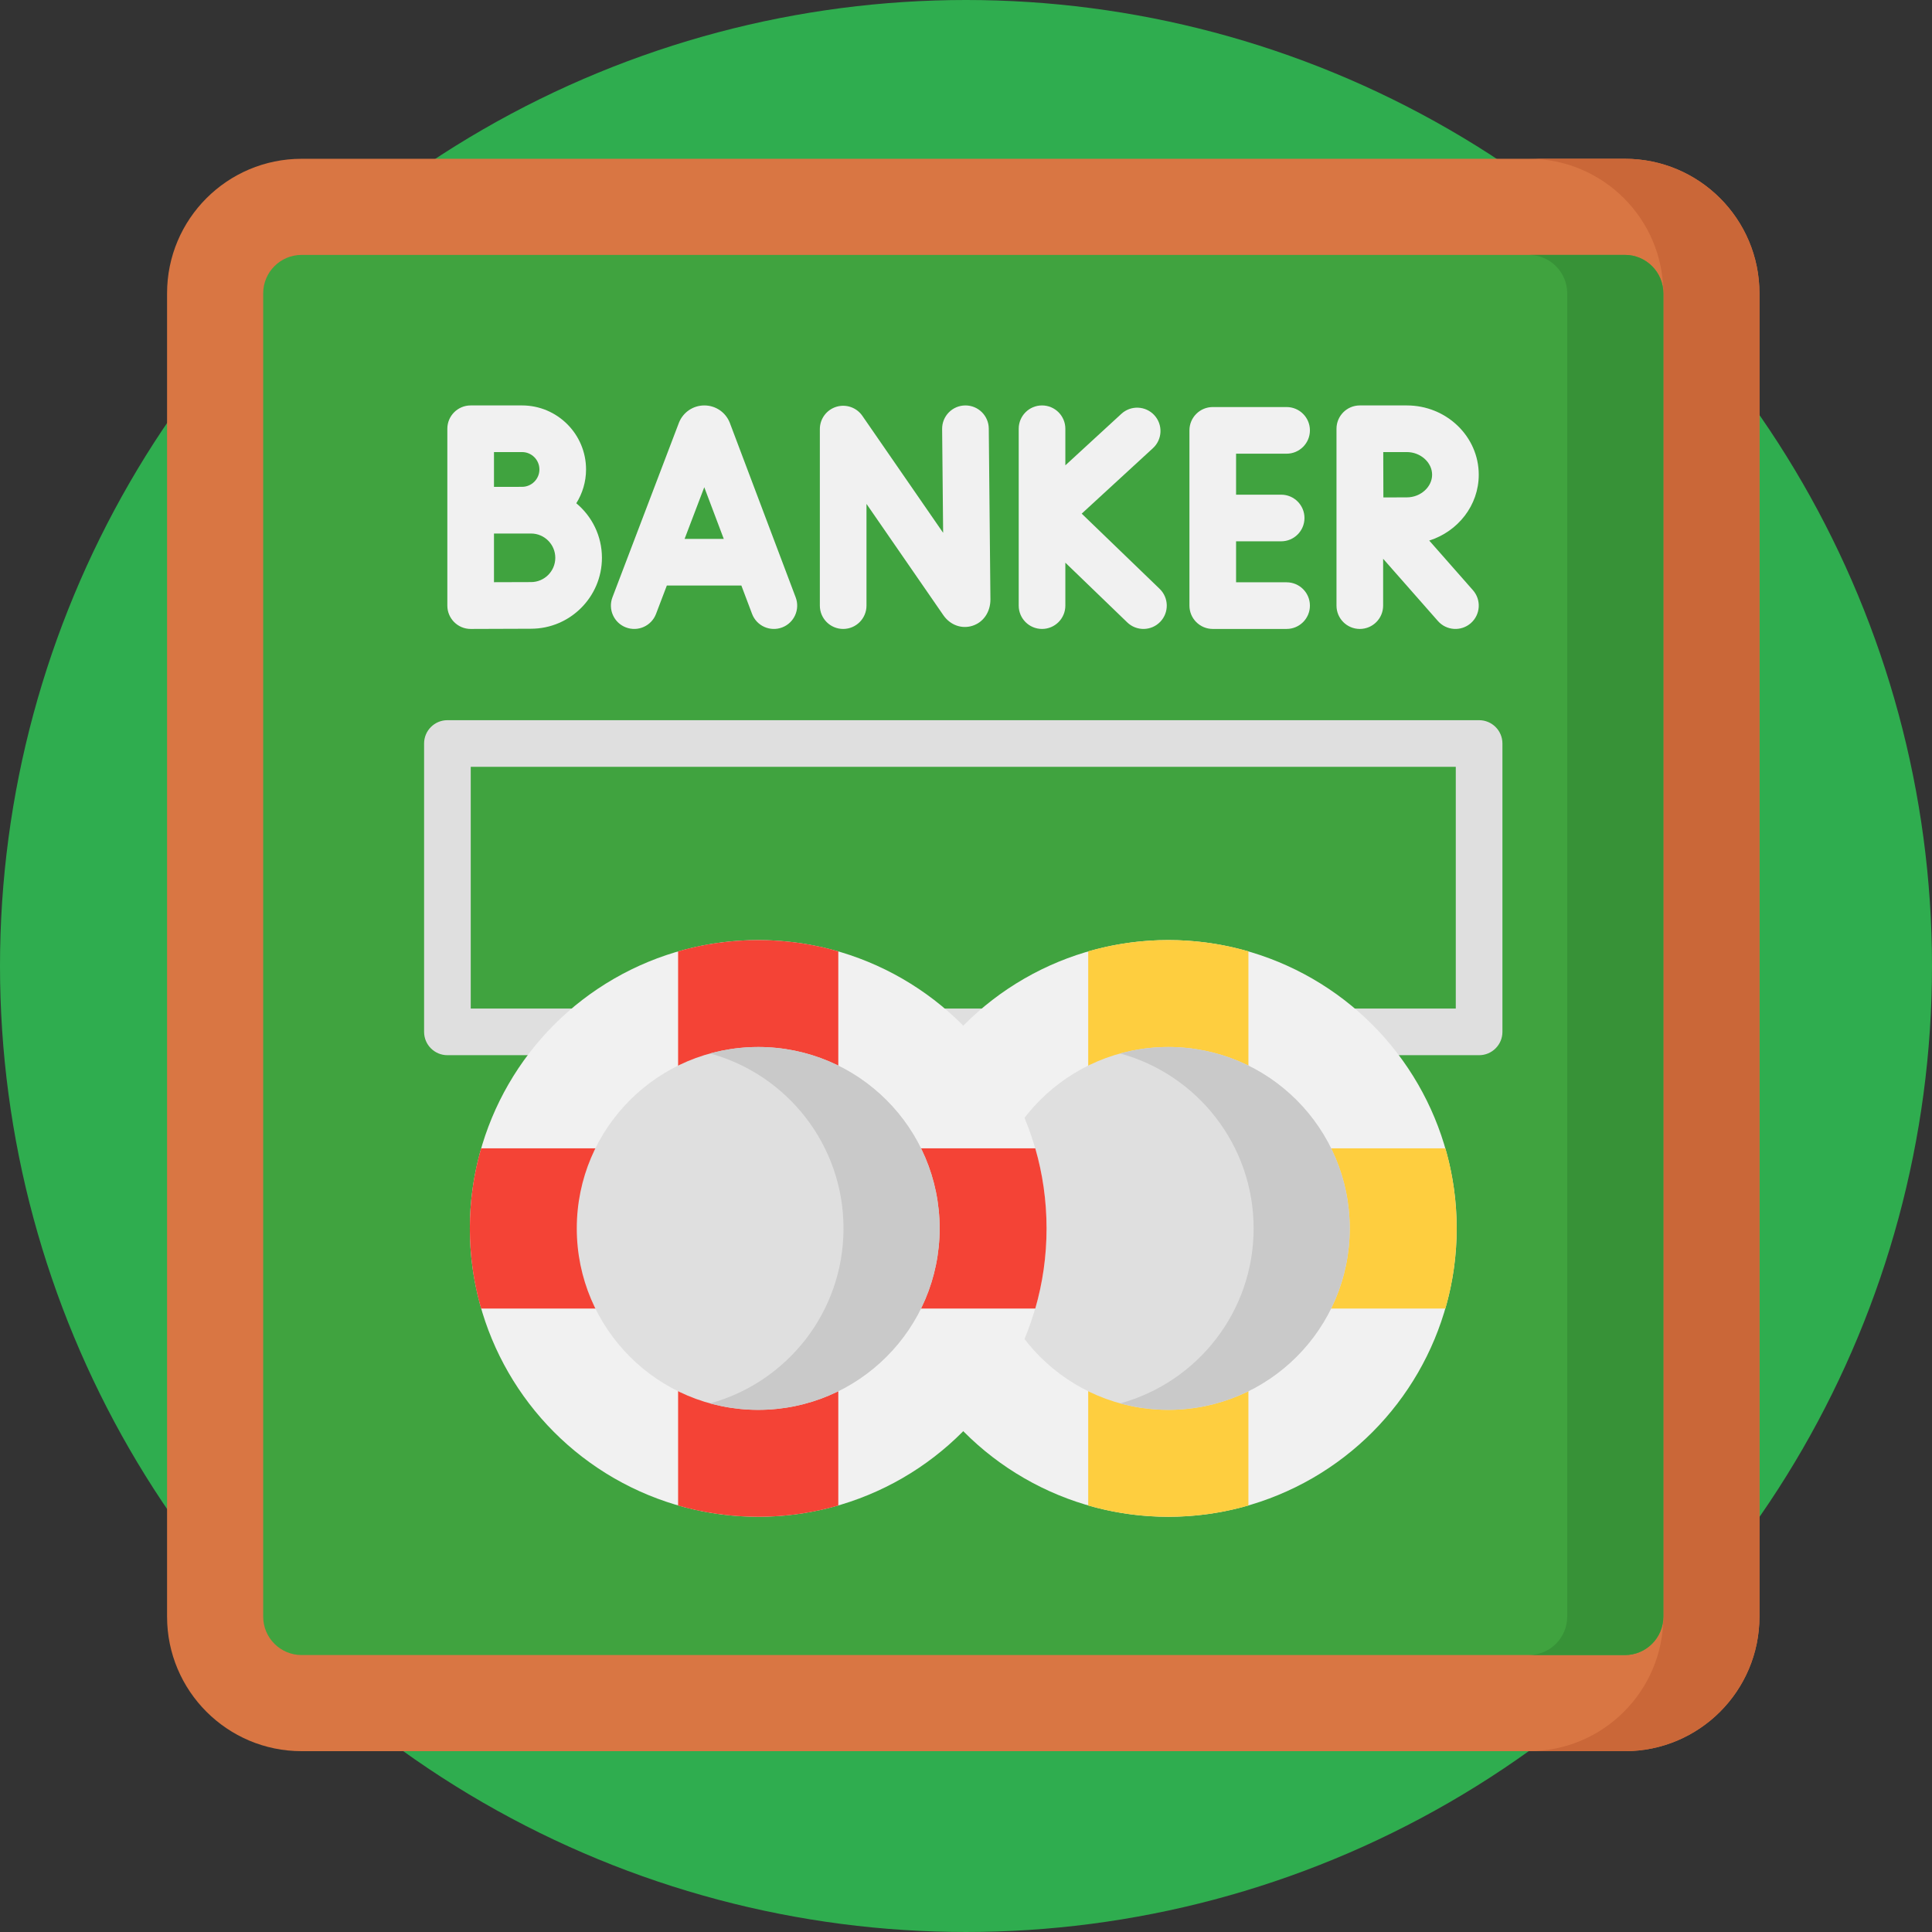 <?xml version="1.0" encoding="UTF-8" standalone="no"?>
<svg
   xmlns:dc="http://purl.org/dc/elements/1.1/"
   xmlns:cc="http://creativecommons.org/ns#"
   xmlns:rdf="http://www.w3.org/1999/02/22-rdf-syntax-ns#"
   xmlns:svg="http://www.w3.org/2000/svg"
   xmlns="http://www.w3.org/2000/svg"
   xmlns:sodipodi="http://sodipodi.sourceforge.net/DTD/sodipodi-0.dtd"
   xmlns:inkscape="http://www.inkscape.org/namespaces/inkscape"
   inkscape:version="1.0 (4035a4f, 2020-05-01)"
   sodipodi:docname="7j-baccarat-india.svg"
   xml:space="preserve"
   style="enable-background:new 0 0 512.001 512.001;"
   viewBox="0 0 512.001 512.001"
   y="0px"
   x="0px"
   id="Capa_1"
   version="1.1"><rect x="0" y="0" width="512.001" height="512.001" fill="#333333" stroke="none"/><defs
   id="defs2239" /><sodipodi:namedview
   inkscape:current-layer="Capa_1"
   inkscape:window-maximized="0"
   inkscape:window-y="25"
   inkscape:window-x="-1"
   inkscape:cy="242.62733"
   inkscape:cx="250.26914"
   inkscape:zoom="1.5703095"
   showgrid="false"
   id="namedview2237"
   inkscape:window-height="942"
   inkscape:window-width="1680"
   inkscape:pageshadow="2"
   inkscape:pageopacity="0"
   guidetolerance="10"
   gridtolerance="10"
   objecttolerance="10"
   borderopacity="1"
   bordercolor="#666666"
   pagecolor="#ffffff"
   inkscape:document-rotation="0" />
<circle
   id="circle2168"
   r="256"
   cy="256"
   cx="256"
   style="fill:#2fad4f;fill-opacity:1" />































<path
   style="stroke-width:0.824"
   d="M 430.613,464.079 H 79.935 C 60.24,464.079 44.274,448.113 44.274,428.418 V 77.74 C 44.274,58.045 60.24,42.079 79.935,42.079 H 430.613 c 19.696,0 35.661,15.966 35.661,35.661 V 428.418 c 0,19.696 -15.966,35.661 -35.661,35.661 z"
   fill="#d97643"
   id="path3646" /><path
   style="stroke-width:0.824"
   d="m 430.612,42.079 h -25.472 c 19.696,0 35.662,15.966 35.662,35.661 V 428.418 c 0,19.695 -15.966,35.661 -35.662,35.661 h 25.472 c 19.696,0 35.662,-15.966 35.662,-35.661 V 77.74 C 466.274,58.045 450.308,42.079 430.612,42.079 Z"
   fill="#ca6738"
   id="path3648" /><path
   style="stroke-width:0.824"
   d="M 69.746,428.418 V 77.74 c 0,-5.627 4.562,-10.189 10.189,-10.189 H 430.612 c 5.627,0 10.189,4.562 10.189,10.189 V 428.418 c 0,5.627 -4.562,10.189 -10.189,10.189 H 79.935 c -5.627,0 -10.189,-4.562 -10.189,-10.189 z"
   fill="#40a33f"
   id="path3650" /><path
   style="stroke-width:0.824"
   d="m 430.612,67.551 h -25.472 c 5.619,0 10.189,4.571 10.189,10.189 V 428.418 c 0,5.618 -4.57,10.189 -10.189,10.189 h 25.472 c 5.619,0 10.189,-4.571 10.189,-10.189 V 77.74 c 8.3e-4,-5.618 -4.57,-10.189 -10.189,-10.189 z"
   fill="#379237"
   id="path3652" /><g
   transform="matrix(0.824,0,0,0.824,44.274,42.079)"
   fill="#f1f1f1"
   id="g3666"><path
     d="m 181.009,84.978 c -0.025,-0.069 -0.053,-0.137 -0.08,-0.205 -1.361,-3.309 -4.552,-5.445 -8.129,-5.445 h -0.008 c -3.581,0.003 -6.771,2.146 -8.127,5.46 -0.023,0.057 -0.046,0.114 -0.067,0.171 l -21.359,56.083 c -1.475,3.871 0.469,8.204 4.34,9.678 3.866,1.475 8.203,-0.468 9.678,-4.339 l 3.48,-9.137 h 23.966 l 3.44,9.116 c 1.468,3.894 5.806,5.825 9.665,4.369 3.875,-1.463 5.831,-5.79 4.368,-9.665 z m -14.56,37.265 6.325,-16.606 6.267,16.606 z"
     id="path3654" /><path
     d="m 256.775,79.327 c -0.025,0 -0.05,0 -0.074,0 -4.143,0.04 -7.468,3.43 -7.428,7.572 l 0.323,33.395 -25.98,-37.622 c -1.864,-2.701 -5.268,-3.874 -8.404,-2.898 -3.133,0.977 -5.268,3.878 -5.268,7.16 v 56.777 c 0,4.142 3.357,7.5 7.5,7.5 4.143,0 7.5,-3.358 7.5,-7.5 v -32.718 l 24.722,35.798 c 2.189,3.16 5.843,4.5 9.315,3.418 3.537,-1.105 5.823,-4.409 5.823,-8.487 l -0.531,-54.967 c -0.04,-4.118 -3.389,-7.428 -7.498,-7.428 z"
     id="path3656" /><path
     d="m 294.162,114.13 22.915,-21.064 c 3.05,-2.803 3.25,-7.547 0.446,-10.597 -2.803,-3.049 -7.548,-3.249 -10.597,-0.446 L 288.902,98.591 V 86.827 c 0,-4.142 -3.357,-7.5 -7.5,-7.5 -4.143,0 -7.5,3.358 -7.5,7.5 v 56.884 c 0,4.142 3.357,7.5 7.5,7.5 4.143,0 7.5,-3.358 7.5,-7.5 v -13.813 l 19.912,19.211 c 2.971,2.867 7.72,2.8 10.604,-0.19 2.876,-2.981 2.791,-7.729 -0.19,-10.605 z"
     id="path3658" /><path
     d="m 360.06,94.846 c 4.143,0 7.5,-3.358 7.5,-7.5 0,-4.142 -3.357,-7.5 -7.5,-7.5 h -23.75 c -4.143,0 -7.5,3.358 -7.5,7.5 v 56.364 c 0,4.142 3.357,7.5 7.5,7.5 h 23.75 c 4.143,0 7.5,-3.358 7.5,-7.5 0,-4.142 -3.357,-7.5 -7.5,-7.5 h -16.25 v -13.182 h 14.498 c 4.143,0 7.5,-3.358 7.5,-7.5 0,-4.142 -3.357,-7.5 -7.5,-7.5 H 343.81 V 94.846 Z"
     id="path3660" /><path
     d="m 131.614,110.79 c 1.977,-3.16 3.139,-6.88 3.139,-10.875 0,-11.353 -9.236,-20.589 -20.589,-20.589 H 97.641 c -4.143,0 -7.5,3.358 -7.5,7.5 v 56.884 c 0,4.135 3.355,7.5 7.5,7.5 h 0.033 c 0,0 15.188,-0.068 19.376,-0.068 12.578,0 22.811,-10.233 22.811,-22.811 -10e-4,-7.045 -3.212,-13.353 -8.247,-17.541 z m -17.45,-16.463 c 3.082,0 5.589,2.507 5.589,5.589 0,3.082 -2.507,5.589 -5.589,5.589 -1.21,0 -3.489,0.006 -5.972,0.015 h -3.051 V 94.327 Z m 2.886,41.816 c -2.2,0 -7.428,0.019 -11.909,0.037 v -15.648 c 1.032,-0.004 2.085,-0.008 3.105,-0.011 h 8.804 c 4.307,0 7.811,3.504 7.811,7.812 0,4.308 -3.505,7.81 -7.811,7.81 z"
     id="path3662" /><path
     d="m 405.932,122.784 c 9.236,-2.922 15.927,-11.307 15.927,-21.173 0,-12.287 -10.372,-22.284 -23.12,-22.284 h -15.115 c -0.003,0 -0.006,0 -0.009,0 -0.003,0 -0.006,0 -0.009,0 -4.143,0 -7.5,3.358 -7.5,7.5 v 56.884 c 0,4.142 3.357,7.5 7.5,7.5 4.143,0 7.5,-3.358 7.5,-7.5 v -15.07 l 17.624,20.025 c 2.74,3.113 7.48,3.408 10.585,0.675 3.109,-2.736 3.411,-7.476 0.675,-10.585 z m -7.193,-28.457 c 4.401,0 8.12,3.335 8.12,7.284 0,3.948 -3.719,7.283 -8.12,7.283 -1.774,0 -4.729,0.012 -7.553,0.025 -0.036,-7.293 -0.016,-5.591 -0.04,-14.592 z"
     id="path3664" /></g><path
   style="stroke-width:0.824"
   d="M 391.978,190.857 H 118.57 c -3.415,0 -6.182,2.768 -6.182,6.182 v 76.418 c 0,3.414 2.767,6.182 6.182,6.182 h 273.409 c 3.415,0 6.182,-2.768 6.182,-6.182 v -76.418 c -8.3e-4,-3.414 -2.768,-6.182 -6.182,-6.182 z m -6.182,76.418 H 124.752 v -64.055 h 261.046 v 64.055 z"
   fill="#dfdfdf"
   id="path3668" /><circle
   style="stroke-width:0.824"
   cx="309.616"
   cy="325.547"
   fill="#f1f1f1"
   r="76.418"
   id="circle3670" /><path
   style="stroke-width:0.824"
   d="m 386.035,325.547 c 0,7.37 -1.044,14.494 -2.989,21.228 h -52.203 v 52.203 c -6.733,1.944 -13.858,2.989 -21.228,2.989 -7.37,0 -14.494,-1.044 -21.228,-2.989 V 346.775 H 236.185 c -1.944,-6.733 -2.989,-13.858 -2.989,-21.228 0,-7.37 1.044,-14.494 2.989,-21.228 h 52.203 v -52.203 c 6.733,-1.944 13.858,-2.989 21.228,-2.989 7.37,0 14.494,1.044 21.228,2.989 v 52.203 h 52.203 c 1.944,6.734 2.989,13.858 2.989,21.228 z"
   fill="#fece3f"
   id="path3672" /><circle
   style="stroke-width:0.824"
   cx="309.616"
   cy="325.547"
   fill="#dfdfdf"
   r="48.08"
   id="circle3674" /><path
   style="stroke-width:0.824"
   d="m 309.616,277.467 c -4.411,0 -8.678,0.606 -12.737,1.718 20.37,5.584 35.343,24.219 35.343,46.361 0,22.143 -14.974,40.777 -35.343,46.361 4.058,1.113 8.325,1.718 12.737,1.718 26.554,0 48.079,-21.526 48.079,-48.08 0,-26.554 -21.526,-48.08 -48.079,-48.08 z"
   fill="#c9c9c9"
   id="path3676" /><circle
   style="stroke-width:0.824"
   cx="200.932"
   cy="325.547"
   fill="#f1f1f1"
   r="76.418"
   id="circle3678" /><path
   style="stroke-width:0.824"
   d="m 277.351,325.547 c 0,7.37 -1.044,14.494 -2.989,21.228 h -52.203 v 52.203 c -6.733,1.944 -13.858,2.989 -21.228,2.989 -7.37,0 -14.494,-1.044 -21.228,-2.989 v -52.203 h -52.203 c -1.944,-6.733 -2.989,-13.858 -2.989,-21.228 0,-7.37 1.044,-14.494 2.989,-21.228 h 52.203 v -52.203 c 6.733,-1.944 13.858,-2.989 21.228,-2.989 7.37,0 14.494,1.044 21.228,2.989 v 52.203 h 52.203 c 1.944,6.734 2.989,13.858 2.989,21.228 z"
   fill="#f44336"
   id="path3680" /><circle
   style="stroke-width:0.824"
   cx="200.932"
   cy="325.547"
   fill="#dfdfdf"
   r="48.08"
   id="circle3682" /><path
   style="stroke-width:0.824"
   d="m 200.932,277.467 c -4.411,0 -8.678,0.606 -12.737,1.718 20.37,5.584 35.343,24.219 35.343,46.361 0,22.143 -14.973,40.777 -35.343,46.361 4.058,1.113 8.325,1.718 12.737,1.718 26.554,0 48.08,-21.526 48.08,-48.08 0,-26.554 -21.526,-48.08 -48.08,-48.08 z"
   fill="#c9c9c9"
   id="path3684" /></svg>
